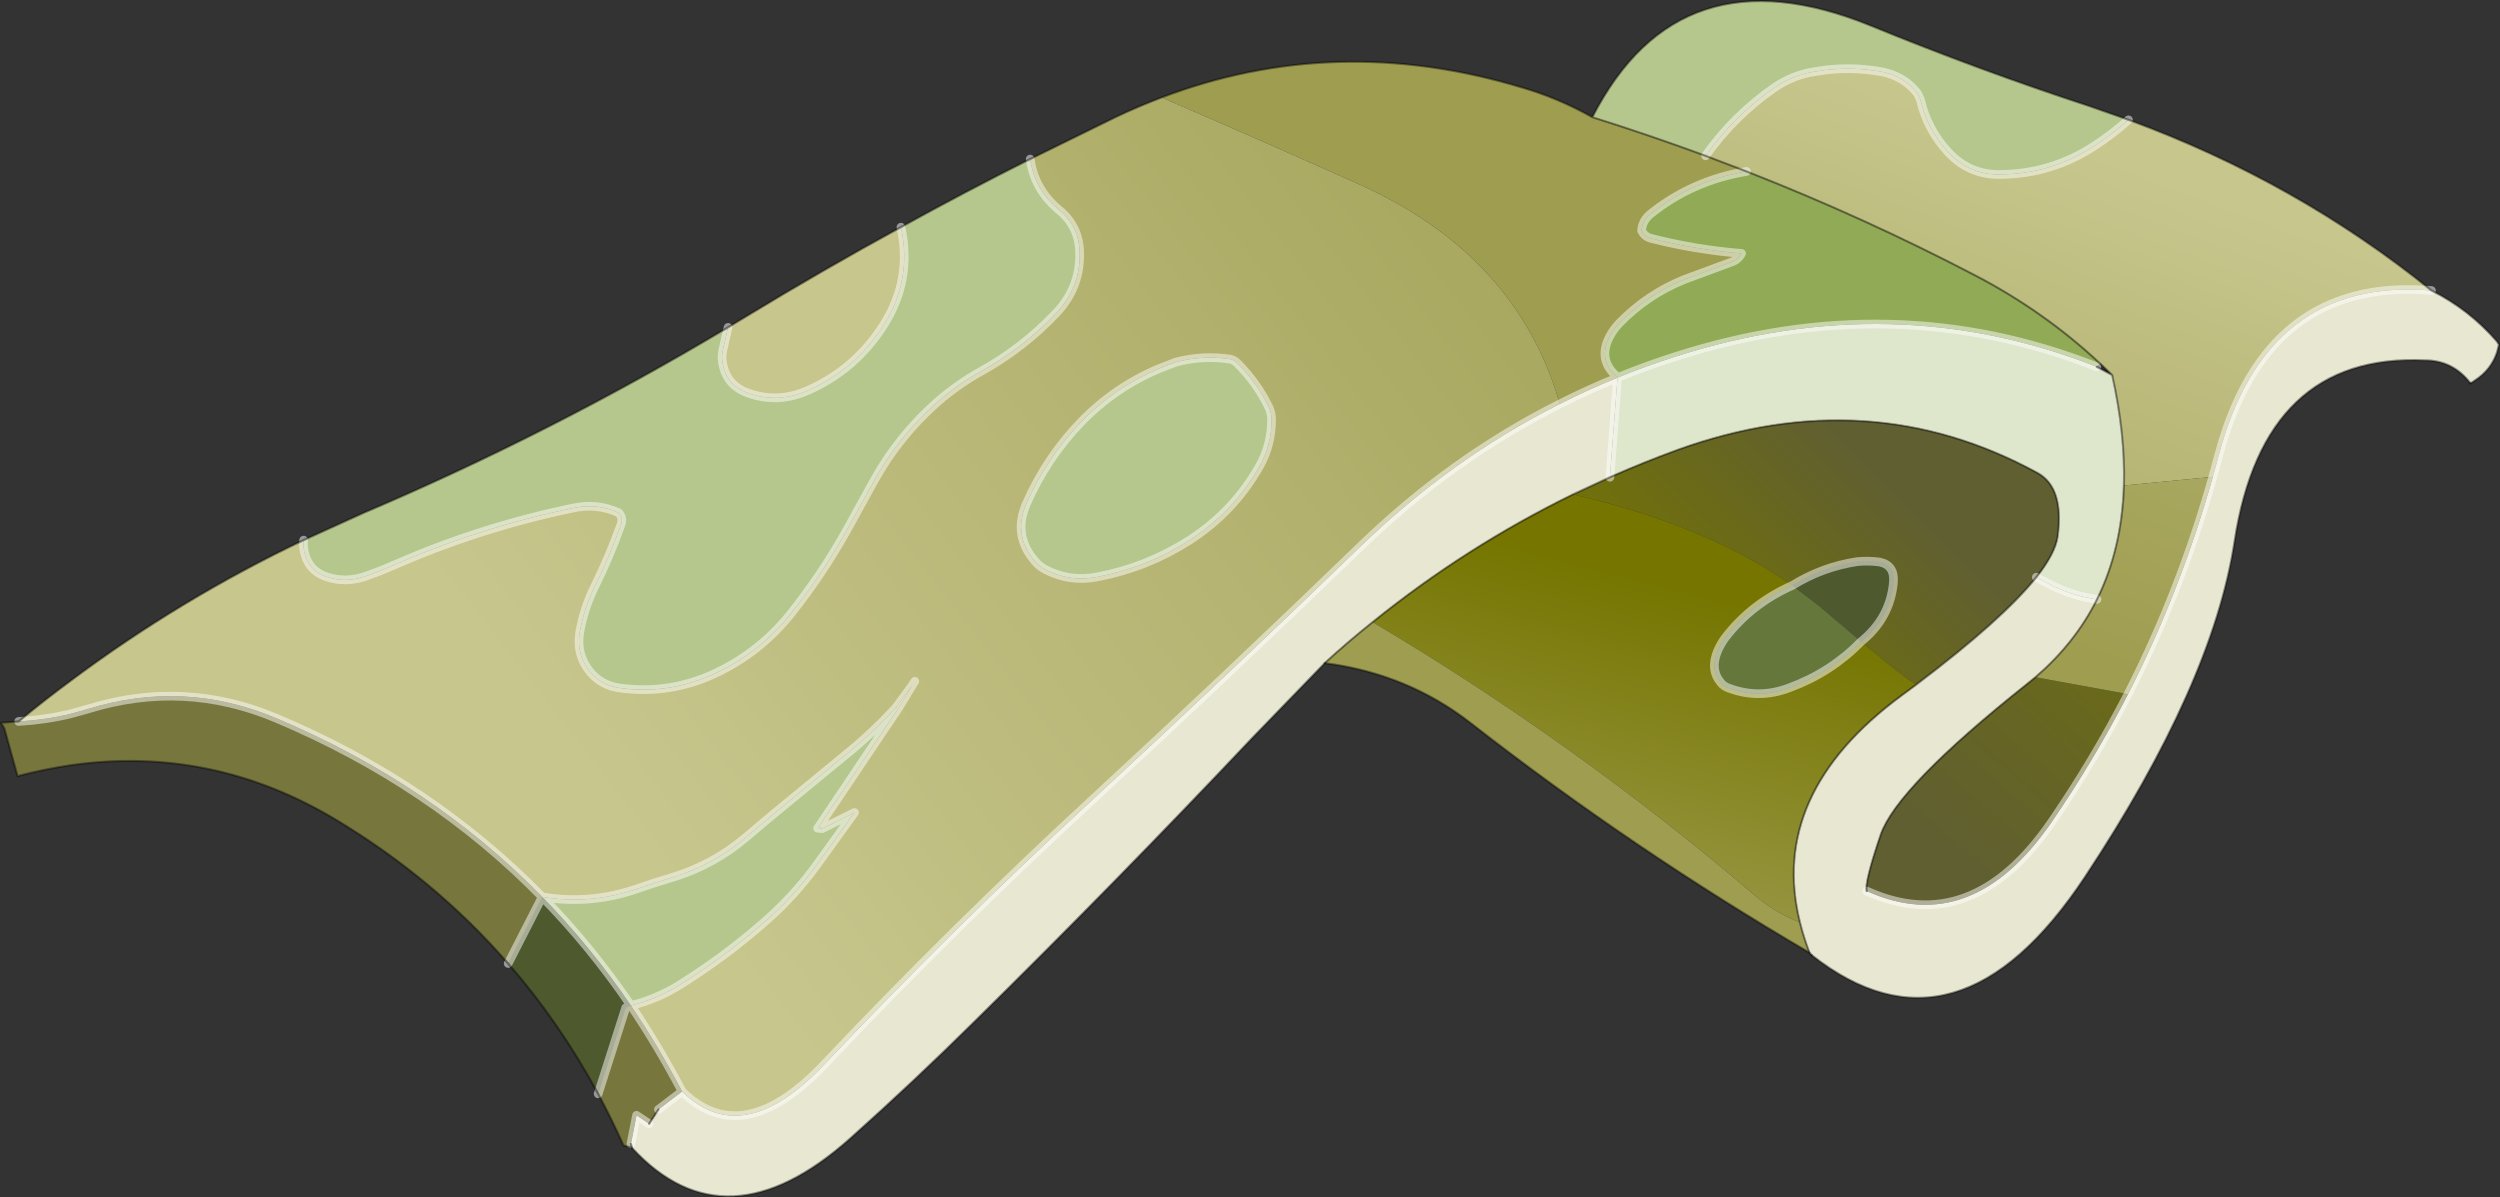 <svg viewBox="0 0 576.35 276.06" xmlns="http://www.w3.org/2000/svg" xmlns:xlink="http://www.w3.org/1999/xlink"><rect x="0" y="0" width="576.35" height="276.06" fill="#333333" stroke="none"/><use transform="translate(0 .024)" width="576.35" height="276.05" xlink:href="#a"/><defs><linearGradient id="c" x1="-819.2" x2="819.2" gradientTransform="matrix(-.038 .099 -.096 -.036 164.25 -22)" gradientUnits="userSpaceOnUse"><stop stop-color="#c7c68d" offset="0"/><stop stop-color="#9e9d50" offset="1"/></linearGradient><linearGradient id="d" x1="-819.2" x2="819.2" gradientTransform="matrix(-.029 .029 -.039 -.039 120.3 -6.6)" gradientUnits="userSpaceOnUse"><stop stop-color="#605f31" offset="0"/><stop stop-color="#757500" offset="1"/></linearGradient><linearGradient id="e" x1="-819.2" x2="819.2" gradientTransform="matrix(.045 -.055 .014 .012 197.15 12.3)" gradientUnits="userSpaceOnUse"><stop stop-color="#605f31" offset="0"/><stop stop-color="#757500" offset="1"/></linearGradient><linearGradient id="f" x1="-819.2" x2="819.2" gradientTransform="matrix(.034 -.098 .014 .005 223.25 -66.2)" gradientUnits="userSpaceOnUse"><stop stop-color="#9e9d50" offset="0"/><stop stop-color="#c3c288" offset="1"/></linearGradient><linearGradient id="g" x1="-819.2" x2="819.2" gradientTransform="matrix(-.013 .051 -.074 -.019 84.2 38.1)" gradientUnits="userSpaceOnUse"><stop stop-color="#757500" offset="0"/><stop stop-color="#9e9d50" offset="1"/></linearGradient><linearGradient id="h" x1="-819.2" x2="819.2" gradientTransform="matrix(.157 -.122 .066 .085 -25.8 -60.1)" gradientUnits="userSpaceOnUse"><stop stop-color="#c7c68d" offset="0"/><stop stop-color="#9e9d50" offset="1"/></linearGradient><use width="576.35" height="276.05" xlink:href="#b" id="a"/><g id="b"><path d="M202.55-110.4q-3.45 3.1-7.6 5.85-10.2 6.75-22.3 6.75-6.95 0-11.75-5.25-4.75-5.15-6.35-12.1l-.65-1.35q-2.95-3.8-7.85-4.9-7.8-1.5-15.55-.15-5.15.7-9.6 3.75-9.3 6.45-15.85 15.7-12.9-4.75-26.1-8.9 20.05-39.1 64.2-21.1 24.9 10.2 50.55 18.6l8.85 3.1M-2.85-54.25q4.6 4.6 7.3 10.3.55 1.25.55 2.7Q5-35.5 2.25-30.6q-5.9 10.5-16.2 17.15-9.9 6.3-21.35 8.45-6.35 1.2-12-1.8-1.2-.65-2.2-1.8-5.25-6-2-13.35 4.6-10.45 12.45-18.65 7.85-8.15 18.25-12.5l3.75-1.45q6.3-1.65 12.65-.65.8.2 1.55.95m-47.8-47.1q1 7.1 6.75 11.8 4.5 3.75 4.65 9.65.25 8-5.3 13.95-7.75 8.2-17.55 13.6-5.35 3-9.95 7Q-81-37.45-86.7-27.1l-6.45 11.7q-5.65 10.05-12.8 19-7.25 9-17.7 13.8-10 4.55-20.75 3.3-5.45-.45-8.4-4.75-2.45-3.65-1.7-8.15.95-5.6 3.55-10.8 3.4-6.9 5.95-14.05.6-1.55-.5-2.75-5.1-2.35-10.75-1.05-21.15 4.4-40.95 13.05-3.5 1.55-7.15 2.8-4.4 1.35-8.55-.05-4-1.35-5.05-5.5-.35-1.5-.2-2.95l13.65-6.2q43.6-18.55 84.2-42.85l-1.2 5.2q-.45 2.1.2 4.2 1.15 4.05 5.35 5.65 7.1 2.65 14.25-.6 10.9-4.9 17.3-15.05 6.6-10.4 3.95-22.5 14.75-8.15 29.8-15.7m-112.5 170.1q10.75 1.8 21.2-1.65 4.55-1.6 9.15-2.95 9.3-2.9 16.75-9.25l6.05-5.1 16.6-13.65q6.35-5.1 11.85-11.1l.5.2-18.3 27.25-.3.4 1.05.1 7.45-3.7-8.65 12q-5.6 7.75-13 14-8.4 7.25-17.8 13.2-5.65 3.7-12.1 5.3-9.25-13.6-20.45-25.05" fill="#b6c78d" fill-rule="evenodd" transform="translate(288.15 138)"/><path d="M105.05-102.1q6.55-9.25 15.85-15.7 4.45-3.05 9.6-3.75 7.75-1.35 15.55.15 4.9 1.1 7.85 4.9l.65 1.35q1.6 6.95 6.35 12.1 4.8 5.25 11.75 5.25 12.1 0 22.3-6.75 4.15-2.75 7.6-5.85 38.7 14.2 69.85 39.35-38.2-3.2-49.1 38.2L222-28.1l-20.5 2q.35-11.75-2.7-25.45l-2.8-2.7h-.05q-12.8-11.95-28.6-20.2Q141.6-87.9 114.5-98.5l-9.45-3.6" fill="url(#c)" fill-rule="evenodd" transform="translate(288.15 138)"/><path d="M198.8-51.55q3.05 13.7 2.7 25.45-.45 14.65-6.2 26.25-6.15-.85-11.55-3.8-1.25-.6-2.45-1.3 4.35-5.5 4.9-9.35 1.55-11.3-4.65-14.7-38.8-21.2-82.95-5.3Q90.65-31.4 83-28l1.75-22.95.1-.05q6.45-2.65 13.2-4.8 50.3-16.15 97.2 2.35l3.55 1.9" fill="#dee6cc" fill-rule="evenodd" transform="translate(288.15 138)"/><path d="M195.95-54.25h.05l-.75.8.7-.8m-277.5 79.3 3.8-5.2-3.3 5.4-.5-.2m1.1-110.7q2.65 12.1-3.95 22.5Q-90.8-53-101.7-48.1q-7.15 3.25-14.25.6-4.2-1.6-5.35-5.65-.65-2.1-.2-4.2l1.2-5.2 4.05-2.45q17.7-10.75 35.8-20.65M-99.35 52.5l.75.5-1.05-.1.3-.4" fill="#c7c68d" fill-rule="evenodd" transform="translate(288.15 138)"/><path d="M114.5-98.5q27.1 10.6 52.85 24.05 15.8 8.25 28.6 20.2l-.7.8q-46.9-18.5-97.2-2.35-6.75 2.15-13.2 4.8l-.05-.05Q80-55 83-60.55q.9-1.65 2.2-3 6.4-6.55 14.85-10L111-77.6q1.55-.5 2.35-2-10.6-.85-21-3.5-1.35-.4-2.05-1.75.15-2.25 2-3.8 9.6-7.75 22.2-9.85" fill="#91aa55" fill-rule="evenodd" transform="translate(288.15 138)"/><path d="M125.05-3.05q6.95-4.3 15-5.5 2.6-.25 5.15.1 3.55.75 3.15 4.8-.8 8.2-7.45 13.55l-9.55-8.1-6.3-4.85M-142.7 93.8h-.05l-1.15.5-6.35 19.85Q-159.15 97.7-171 84.1l7.85-15.35q11.2 11.45 20.45 25.05" fill="#4e5a2e" fill-rule="evenodd" transform="translate(288.15 138)"/><path d="M140.9 9.9q6.65-5.35 7.45-13.55.4-4.05-3.15-4.8-2.55-.35-5.15-.1-8.05 1.2-15 5.5-19.5-13.8-50.55-21L83-28q7.65-3.4 15.6-6.3 44.15-15.9 82.95 5.3 6.2 3.4 4.65 14.7-.55 3.85-4.9 9.35-7.8 9.75-27.6 24.7-1.4-.4-12.8-9.85" fill="url(#d)" fill-rule="evenodd" transform="translate(288.15 138)"/><path d="m222-28.1 1.3-4.75q10.9-41.4 49.1-38.2 8.75 4.4 15.1 11.75l.45.75-.45 1.75q-1.35 4.05-5.05 6.45l-1.05.7q-4.05-5.3-10.5-5.3-37.25-1.7-43.9 41.75-5 32.8-34.45 77.3-29.5 44.5-63.05 18.05l-.5-.55q-1.35-3.55-2.2-7-7.35-29.6 23.45-52.3l3.45-2.55q19.8-14.95 27.6-24.7 1.2.7 2.45 1.3 5.4 2.95 11.55 3.8-5.05 10.1-14.2 17.95l-1.85 1.5Q149.1 43.55 145.4 54.5q-3.7 10.9-3.2 12.9 24.2 10.95 42.7-16 9.7-14.15 17.55-29.4Q214.55-1.7 222-28.1M83-28l-8.5 3.95Q49.85-12 28.3 5.4q-5.65 4.5-11.05 9.45L.6 32.05Q-30.9 65.4-63.5 97.5q-14 13.85-28.55 26.85-28.8 25.7-50.4 2.25l-.25-.9 1.3-6.6 2.9 1.95 2.15-3.3 5.45-4.15q13.9 13.7 32.8-6.25 29.85-31.55 61.9-61.1 31.2-28.8 61.7-58.3Q46.4-32.3 71.45-44.9q6.5-3.3 13.3-6.05L83-28" fill="#e8e7d2" fill-rule="evenodd" transform="translate(288.15 138)"/><path d="M142.2 67.4q-.5-2 3.2-12.9 3.7-10.95 33.85-34.9l1.85-1.5 21.35 3.9q-7.85 15.25-17.55 29.4-18.5 26.95-42.7 16" fill="url(#e)" fill-rule="evenodd" transform="translate(288.15 138)"/><path d="m201.5-26.1 20.5-2Q214.55-1.7 202.45 22l-21.35-3.9q9.15-7.85 14.2-17.95 5.75-11.6 6.2-26.25" fill="url(#f)" fill-rule="evenodd" transform="translate(288.15 138)"/><path d="M140.9 9.9q11.4 9.45 12.8 9.85l-3.45 2.55Q119.45 45 126.8 74.6q-5.7-2.2-10.45-6.25Q75.15 33.2 28.3 5.4 49.85-12 74.5-24.05q31.05 7.2 50.55 21-9.35 4.15-15.4 11.95-1.05 1.4-1.8 3.1-1.85 4.35.75 7.4.7.85 1.9 1.25 6.9 2.55 13.85-.1 9.55-3.5 16.55-10.65" fill="url(#g)" fill-rule="evenodd" transform="translate(288.15 138)"/><path d="M78.95-111q13.2 4.15 26.1 8.9l9.45 3.6q-12.6 2.1-22.2 9.85-1.85 1.55-2 3.8.7 1.35 2.05 1.75 10.4 2.65 21 3.5-.8 1.5-2.35 2l-10.95 4.05q-8.45 3.45-14.85 10-1.3 1.35-2.2 3-3 5.55 1.8 9.5l-.05.1.05-.1.05.05-.1.05q-6.8 2.75-13.3 6.05-9.9-34.5-46.75-50.85-22.35-10-45.05-19.8 40.1-15.2 82.9-2.35 8.5 2.45 16.4 6.9M126.8 74.6q.85 3.45 2.2 7-40.7-23.8-78-52.85-14.65-11.45-33.75-13.9Q22.65 9.9 28.3 5.4q46.85 27.8 88.05 62.95 4.75 4.05 10.45 6.25" fill="#9e9d50" fill-rule="evenodd" transform="translate(288.15 138)"/><path d="M-2.85-54.25Q-3.6-55-4.4-55.2q-6.35-1-12.65.65l-3.75 1.45q-10.4 4.35-18.25 12.5-7.85 8.2-12.45 18.65-3.25 7.35 2 13.35 1 1.15 2.2 1.8 5.65 3 12 1.8 11.45-2.15 21.35-8.45 10.3-6.65 16.2-17.15Q5-35.5 5-41.25q0-1.45-.55-2.7-2.7-5.7-7.3-10.3m74.3 9.35Q46.4-32.3 25.5-12.05-5 17.45-36.2 46.25q-32.05 29.55-61.9 61.1-18.9 19.95-32.8 6.25-5.45-10.4-11.8-19.8 6.45-1.6 12.1-5.3 9.4-5.95 17.8-13.2 7.4-6.25 13-14l8.65-12-7.45 3.7-.75-.5 18.3-27.25 3.3-5.4-3.8 5.2q-5.5 6-11.85 11.1L-110 49.8l-6.05 5.1q-7.45 6.35-16.75 9.25-4.6 1.35-9.15 2.95-10.45 3.45-21.2 1.65-25.45-26.05-61.2-41.15-21.4-9.05-43.6-2.15l-3.95 1.1q-5.8 1.4-11.95 1.75 5.85-4.85 11.95-9.35 25.3-18.9 53.75-32.45-.15 1.45.2 2.95 1.05 4.15 5.05 5.5 4.15 1.4 8.55.05 3.65-1.25 7.15-2.8 19.8-8.65 40.95-13.05 5.65-1.3 10.75 1.05 1.1 1.2.5 2.75-2.55 7.15-5.95 14.05-2.6 5.2-3.55 10.8-.75 4.5 1.7 8.15 2.95 4.3 8.4 4.75 10.75 1.25 20.75-3.3 10.45-4.8 17.7-13.8 7.15-8.95 12.8-19l6.45-11.7q5.7-10.35 14.65-18.25 4.6-4 9.95-7 9.8-5.4 17.55-13.6 5.55-5.95 5.3-13.95-.15-5.9-4.65-9.65-5.75-4.7-6.75-11.8l19.85-9.75q5.2-2.45 10.45-4.45 22.7 9.8 45.05 19.8Q61.55-79.4 71.45-44.9m-148.7 63.95-.5.8.5-.8" fill="url(#h)" fill-rule="evenodd" transform="translate(288.15 138)"/><path d="m125.05-3.05 6.3 4.85 9.55 8.1q-7 7.15-16.55 10.65-6.95 2.65-13.85.1-1.2-.4-1.9-1.25-2.6-3.05-.75-7.4.75-1.7 1.8-3.1 6.05-7.8 15.4-11.95" fill="#66773c" fill-rule="evenodd" transform="translate(288.15 138)"/><path d="m-130.9 113.6-5.45 4.15-2.15 3.3-2.9-1.95-1.3 6.6.25.9-1.95-.55q-2.75-6.15-5.85-11.9l6.35-19.85 1.15-.5h.05q6.35 9.4 11.8 19.8m-152.95-85.3q6.15-.35 11.95-1.75l3.95-1.1q22.2-6.9 43.6 2.15 35.75 15.1 61.2 41.15L-171 84.1q-16.9-19.45-39.8-33.2-28.65-17.15-61.1-12.5-6.05.9-12.2 2.5l-3.05-11-.75-1.3 4.05-.3m141.15 65.5h-.05.05" fill="#76763d" fill-rule="evenodd" transform="translate(288.15 138)"/><path d="M393.2 35.9q6.55-9.25 15.85-15.7 4.45-3.05 9.6-3.75 7.75-1.35 15.55.15 4.9 1.1 7.85 4.9l.65 1.35q1.6 6.95 6.35 12.1 4.8 5.25 11.75 5.25 12.1 0 22.3-6.75 4.15-2.75 7.6-5.85m19.45 82.3 1.3-4.75q10.9-41.4 49.1-38.2m-131.5 80.95q6.65-5.35 7.45-13.55.4-4.05-3.15-4.8-2.55-.35-5.15-.1-8.05 1.2-15 5.5-9.35 4.15-15.4 11.95-1.05 1.4-1.8 3.1-1.85 4.35.75 7.4.7.85 1.9 1.25 6.9 2.55 13.85-.1 9.55-3.5 16.55-10.65m1.3 57.5q24.2 10.95 42.7-16 9.7-14.15 17.55-29.4m-7.15-21.85q-6.15-.85-11.55-3.8-1.25-.6-2.45-1.3m40.7-23.15q-7.45 26.4-19.55 50.1M372.95 86.95q-4.8-3.95-1.8-9.5.9-1.65 2.2-3 6.4-6.55 14.85-10l10.95-4.05q1.55-.5 2.35-2-10.6-.85-21-3.5-1.35-.4-2.05-1.75.15-2.25 2-3.8 9.6-7.75 22.2-9.85M285.3 83.75q4.6 4.6 7.3 10.3.55 1.25.55 2.7 0 5.75-2.75 10.65-5.9 10.5-16.2 17.15-9.9 6.3-21.35 8.45-6.35 1.2-12-1.8-1.2-.65-2.2-1.8-5.25-6-2-13.35 4.6-10.45 12.45-18.65 7.85-8.15 18.25-12.5l3.75-1.45q6.3-1.65 12.65-.65.8.2 1.55.95M371.15 110l1.75-22.95q-6.8 2.75-13.3 6.05-25.05 12.6-45.95 32.85-30.5 29.5-61.7 58.3-32.05 29.55-61.9 61.1-18.9 19.95-32.8 6.25l-5.45 4.15m-2.15 3.3-2.9-1.95-1.3 6.6M372.9 87.05l.05-.1.05.05q6.45-2.65 13.2-4.8 50.3-16.15 97.2 2.35m-110.5 2.5.1-.05M237.5 36.65q1 7.1 6.75 11.8 4.5 3.75 4.65 9.65.25 8-5.3 13.95-7.75 8.2-17.55 13.6-5.35 3-9.95 7-8.95 7.9-14.65 18.25L195 122.6q-5.65 10.05-12.8 19-7.25 9-17.7 13.8-10 4.55-20.75 3.3-5.45-.45-8.4-4.75-2.45-3.65-1.7-8.15.95-5.6 3.55-10.8 3.4-6.9 5.95-14.05.6-1.55-.5-2.75-5.1-2.35-10.75-1.05-21.15 4.4-40.95 13.05-3.5 1.55-7.15 2.8-4.4 1.35-8.55-.05-4-1.35-5.05-5.5-.35-1.5-.2-2.95M4.3 166.3q6.15-.35 11.95-1.75l3.95-1.1q22.2-6.9 43.6 2.15 35.75 15.1 61.2 41.15 10.75 1.8 21.2-1.65 4.55-1.6 9.15-2.95 9.3-2.9 16.75-9.25l6.05-5.1 16.6-13.65q6.35-5.1 11.85-11.1l3.8-5.2.5-.8m-3.2-104.7q2.65 12.1-3.95 22.5-6.4 10.15-17.3 15.05-7.15 3.25-14.25.6-4.2-1.6-5.35-5.65-.65-2.1-.2-4.2l1.2-5.2M189.55 191l7.45-3.7-8.65 12q-5.6 7.75-13 14-8.4 7.25-17.8 13.2-5.65 3.7-12.1 5.3 6.35 9.4 11.8 19.8m32.3-60.6-1.05-.1.3-.4 18.3-27.25 3.3-5.4m-65 73.95h.05q-9.25-13.6-20.45-25.05l-7.85 15.35m28.25 9.7-1.15.5-6.35 19.85" fill="none" stroke="#fff" stroke-linecap="round" stroke-linejoin="round" stroke-opacity=".498" stroke-width="2"/><path d="m490.7 27.6-8.85-3.1Q456.2 16.1 431.3 5.9q-44.15-18-64.2 21.1 13.2 4.15 26.1 8.9l9.45 3.6q27.1 10.6 52.85 24.05 15.8 8.25 28.6 20.2h.05l2.8 2.7q3.05 13.7 2.7 25.45-.45 14.65-6.2 26.25m77.1-71.2Q529.4 41.8 490.7 27.6m-7.3 56.95 3.55 1.9m-17.7 69.65-1.85 1.5q-30.15 23.95-33.85 34.9-3.7 10.9-3.2 12.9m38.9-49.3q9.15-7.85 14.2-17.95m86.1-49.8 1.05-.7q3.7-2.4 5.05-6.45l.45-1.75-.45-.75q-6.35-7.35-15.1-11.75M417.15 219.6l.5.55M267.8 22.45q40.1-15.2 82.9-2.35 8.5 2.45 16.4 6.9M151.8 255.75l-2.15 3.3m155.75-106.2q19.1 2.45 33.75 13.9 37.3 29.05 78 52.85M267.8 22.45q-5.25 2-10.45 4.45l-19.85 9.75M70 124.5q-28.45 13.55-53.75 32.45-6.1 4.5-11.95 9.35M207.7 52.35q14.75-8.15 29.8-15.7m-69.65 38.8q-40.6 24.3-84.2 42.85L70 124.5m97.85-49.05L171.9 73q17.7-10.75 35.8-20.65m-69.8 199.8q3.1 5.75 5.85 11.9l1.95.55m-7.8-12.45q-8.9-16.45-20.75-30.05-16.9-19.45-39.8-33.2-28.65-17.15-61.1-12.5-6.05.9-12.2 2.5L1 167.9l-.75-1.3 4.05-.3" fill="none" stroke="#000" stroke-linecap="round" stroke-linejoin="round" stroke-opacity=".4" stroke-width=".5"/><path d="M441.85 157.75q19.8-14.95 27.6-24.7 4.35-5.5 4.9-9.35 1.55-11.3-4.65-14.7-38.8-21.2-82.95-5.3-7.95 2.9-15.6 6.3l-8.5 3.95m55 106.2q33.55 26.45 63.05-18.05 29.45-44.5 34.45-77.3 6.65-43.45 43.9-41.75 6.45 0 10.5 5.3m-127.7 69.4-3.45 2.55q-30.8 22.7-23.45 52.3.85 3.45 2.2 7M305.4 152.85q5.4-4.95 11.05-9.45 21.55-17.4 46.2-29.45M145.45 263.7l.25.9q21.6 23.45 50.4-2.25 14.55-13 28.55-26.85 32.6-32.1 64.1-65.45l16.65-17.2" fill="none" stroke="#000" stroke-linecap="round" stroke-linejoin="round" stroke-opacity=".4" stroke-width=".5"/></g></defs></svg>